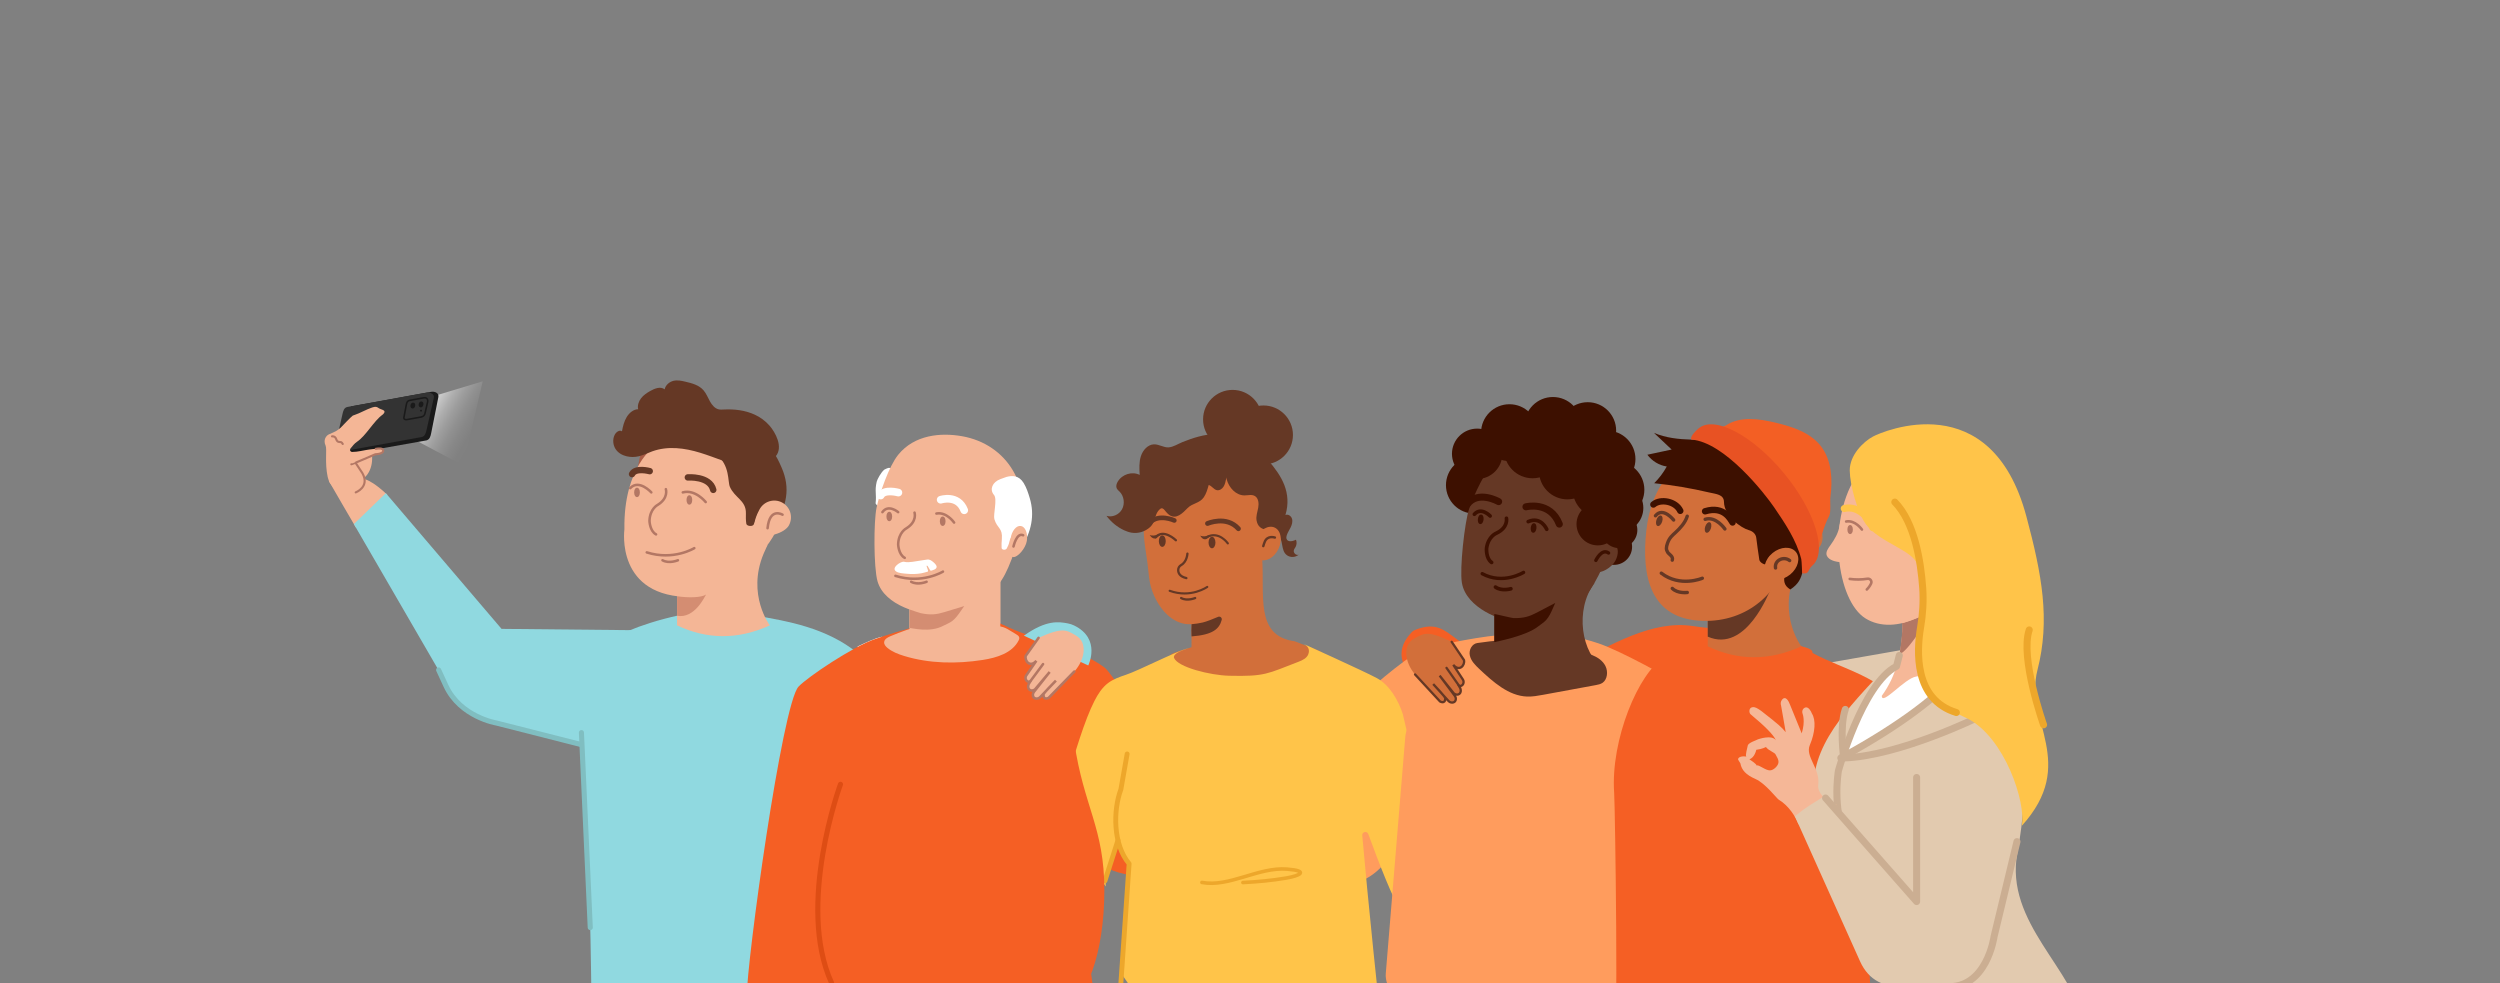 <?xml version="1.0" encoding="UTF-8"?>
<svg xmlns="http://www.w3.org/2000/svg" xmlns:xlink="http://www.w3.org/1999/xlink" viewBox="0 0 1170 460.2">
  <rect x="0" y="0" width="1170" height="460.2" fill="#808080" stroke="none"/>
  <defs>
    <style>
      .cls-1, .cls-2, .cls-3, .cls-4, .cls-5, .cls-6, .cls-7, .cls-8, .cls-9, .cls-10, .cls-11, .cls-12, .cls-13, .cls-14, .cls-15, .cls-16, .cls-17, .cls-18, .cls-19, .cls-20, .cls-21, .cls-22, .cls-23, .cls-24, .cls-25, .cls-26, .cls-27, .cls-28 {
        fill: none;
      }

      .cls-2 {
        stroke-width: 1.09px;
      }

      .cls-2, .cls-3, .cls-4, .cls-5, .cls-6, .cls-7, .cls-8, .cls-9, .cls-10, .cls-11, .cls-12, .cls-13, .cls-15, .cls-16, .cls-17, .cls-18, .cls-19, .cls-20, .cls-21, .cls-22, .cls-23, .cls-24, .cls-25, .cls-26, .cls-27, .cls-28 {
        stroke-linecap: round;
      }

      .cls-2, .cls-3, .cls-4, .cls-5, .cls-7, .cls-8, .cls-9, .cls-10, .cls-12, .cls-14, .cls-15, .cls-16, .cls-17, .cls-18, .cls-21, .cls-22, .cls-23, .cls-24, .cls-25, .cls-27 {
        stroke-miterlimit: 10;
      }

      .cls-2, .cls-4, .cls-7, .cls-8, .cls-9, .cls-15, .cls-16, .cls-24, .cls-25, .cls-27 {
        stroke: #653825;
      }

      .cls-3, .cls-4 {
        stroke-width: 3px;
      }

      .cls-3, .cls-5, .cls-17, .cls-22 {
        stroke: #3d1000;
      }

      .cls-5 {
        stroke-width: 1.73px;
      }

      .cls-6 {
        stroke: #e1804b;
        stroke-width: 3.45px;
      }

      .cls-6, .cls-11, .cls-13, .cls-19, .cls-20, .cls-26, .cls-28 {
        stroke-linejoin: round;
      }

      .cls-7 {
        stroke-width: 2.27px;
      }

      .cls-29 {
        fill: #f4b696;
      }

      .cls-30 {
        fill: #f55f24;
      }

      .cls-31 {
        fill: #f5b797;
      }

      .cls-32 {
        fill: #f6b898;
      }

      .cls-33 {
        fill: #ff9c5d;
      }

      .cls-34 {
        fill: #fff;
      }

      .cls-35 {
        fill: #f35f24;
      }

      .cls-36 {
        fill: #ffc449;
      }

      .cls-37 {
        fill: #e85223;
      }

      .cls-38 {
        fill: #90d9e0;
      }

      .cls-39 {
        fill: #333;
      }

      .cls-40 {
        fill: #aa5b45;
      }

      .cls-41 {
        fill: #b37764;
      }

      .cls-42 {
        fill: #d28b72;
      }

      .cls-43 {
        fill: #d26f3a;
      }

      .cls-44 {
        fill: #e2caaf;
      }

      .cls-45 {
        fill: #d48d72;
      }

      .cls-46 {
        fill: #1a1a1a;
      }

      .cls-47 {
        fill: #653825;
      }

      .cls-48 {
        fill: #3d1000;
      }

      .cls-8 {
        stroke-width: 3.44px;
      }

      .cls-9 {
        stroke-width: 1.65px;
      }

      .cls-10 {
        stroke: #fff;
        stroke-width: 3.59px;
      }

      .cls-49 {
        fill: url(#Dégradé_sans_nom_17);
      }

      .cls-11, .cls-13, .cls-23 {
        stroke-width: 3.29px;
      }

      .cls-11, .cls-26, .cls-28 {
        stroke: #eda72b;
      }

      .cls-12, .cls-18, .cls-21 {
        stroke: #b37764;
      }

      .cls-13 {
        stroke: #cbae92;
      }

      .cls-14 {
        stroke: #1a1a1a;
        stroke-width: .75px;
      }

      .cls-15 {
        stroke-width: 2.18px;
      }

      .cls-16 {
        stroke-width: 1.6px;
      }

      .cls-17 {
        stroke-width: 1.61px;
      }

      .cls-18 {
        stroke-width: 1.23px;
      }

      .cls-19 {
        stroke: #80bec1;
      }

      .cls-19, .cls-20 {
        stroke-width: 2.39px;
      }

      .cls-20 {
        stroke: #de4d14;
      }

      .cls-21 {
        stroke-width: 1.2px;
      }

      .cls-22 {
        stroke-width: 3.29px;
      }

      .cls-23 {
        stroke: #ffc449;
      }

      .cls-24 {
        stroke-width: 1.01px;
      }

      .cls-25 {
        stroke-width: 1.03px;
      }

      .cls-26 {
        stroke-width: 1.68px;
      }

      .cls-27 {
        stroke-width: 1.14px;
      }

      .cls-28 {
        stroke-width: 2.28px;
      }
    </style>
    <linearGradient id="Dégradé_sans_nom_17" data-name="Dégradé sans nom 17" x1="212.75" y1="174.88" x2="245.11" y2="181.62" gradientTransform="translate(50.26 -47.68) rotate(18.23)" gradientUnits="userSpaceOnUse">
      <stop offset="0" stop-color="#fff"/>
      <stop offset=".03" stop-color="#fff" stop-opacity=".93"/>
      <stop offset=".14" stop-color="#fff" stop-opacity=".71"/>
      <stop offset=".26" stop-color="#fff" stop-opacity=".52"/>
      <stop offset=".37" stop-color="#fff" stop-opacity=".36"/>
      <stop offset=".49" stop-color="#fff" stop-opacity=".23"/>
      <stop offset=".61" stop-color="#fff" stop-opacity=".13"/>
      <stop offset=".73" stop-color="#fff" stop-opacity=".06"/>
      <stop offset=".86" stop-color="#fff" stop-opacity=".01"/>
      <stop offset="1" stop-color="#fff" stop-opacity="0"/>
    </linearGradient>
  </defs>
  <g id="Calque_6" data-name="Calque 6">
    <path class="cls-30" d="m661.11,316.8s-10.69-8.92-1.44-19.79c.68-.8,1.36-1.68,2.33-2.09,16.86-6.98,16.73,9.63,37.35,10.96,13.83,35.89,54.67-18.94,93.02-12.87,10.3,1.63,3.63-.89,50.64,9.46,33.6,7.4-102.4,28.5-181.9,14.31Z"/>
    <path class="cls-33" d="m830.95,396.81c-3.97-16-34.6-71.56-45.8-77.3-3.77-1.93-25.68-14.51-36.99-18.39-18.84-6.47-30.94-3.07-39.31-4.02-8.78-.63-25.49,2.75-40.79,5.92-5.83,1.21-25.61,17.92-29.72,22.24-25.8,27.11-43.52,1.58-47.69,38.59l36.91,50.71c11.06-.65,20.71-7.71,24.69-18.05l11.55-30.06c.18,14.51-8.79,130.01-7.58,129.79,1.28-.23,6.67,2.85,7.13,3.86,3.3,7.36,25.46,6.06,32.38,6.18,14.19.23,29.44-8.19,42.54-13.63,28.24-11.74,30.63,10.1,37.86,4.52,10.51-8.12-4.84-74.66-5.03-81.3-.21-7.38-1.75-35.87-1.75-35.87,3.57,5.35,25.08,17.04,29.73,27.88,3.9,9.1,8.53,81.39,8.17,81.75,2.94.56,13.11,1.93,22.41,1.5,3.67-.17,4.56-81.21,1.3-94.31Z"/>
    <path class="cls-47" d="m737.7,304.02c2.44,1.08,5.06,1.61,7.53,2.6,2.47,1,4.9,2.59,6.15,5.14,1.25,2.54.89,6.18-1.32,7.75-.97.69-2.15.92-3.3,1.13-8.18,1.51-16.36,3.02-24.54,4.52-2.5.46-5.03.92-7.57.83-8.59-.31-15.83-6.78-22.36-12.93-1.86-1.76-3.83-3.69-4.41-6.3-.58-2.62,1.05-5.46,3.48-5.82,16.03-2.37,32.62-3.02,46.33,3.07Z"/>
    <path class="cls-47" d="m699.35,313.06h51.23c-10.59-7.29-13.73-27.6-4.32-40.34l-46.91,7.24v33.1Z"/>
    <circle class="cls-48" cx="755.34" cy="255.88" r="8.48"/>
    <circle class="cls-48" cx="690.01" cy="227.06" r="13.3"/>
    <path class="cls-47" d="m687.51,238.27c-2.05,6.18-4.47,27.78-3.35,34.47,2.01,12.04,18.99,17.95,25.03,18.42,10.93.84,20.23-4.92,27.98-8.3,4.69-2.04,9.08-8.6,15.17-22.65,10.26-23.71-.56-44.93-21.12-50.96-9.82-2.88-22.19-3.12-30.8,5.34-5.04,4.95-10.79,17.31-12.91,23.68Z"/>
    <path class="cls-47" d="m755.96,262.49c1.69-3.16,1.54-6.54-.34-7.55-1.88-1-4.77.75-6.46,3.91-1.69,3.16-3.73,7.68-1.85,8.68s6.96-1.88,8.65-5.04Z"/>
    <g>
      <path class="cls-5" d="m705.02,242.56s.92,4.29-4.65,6.94c0,0-3.88,1.43-4.66,7.09,0,0-.37,4.77,2.37,6.63"/>
      <ellipse class="cls-48" cx="717.76" cy="247.1" rx="2.24" ry="1.34" transform="translate(393.47 933.46) rotate(-83.71)"/>
      <ellipse class="cls-48" cx="693.01" cy="243.06" rx="2.24" ry="1.34" transform="translate(375.45 905.25) rotate(-83.71)"/>
      <path class="cls-22" d="m714.14,237.19s11.32-2.91,15.62,8.09"/>
      <path class="cls-22" d="m701.36,234.76s-9.71-5.56-14.74,1.36"/>
      <path class="cls-5" d="m723.87,247.7s-2.66-6.22-8.66-3.58"/>
      <path class="cls-5" d="m697.37,241.48s-4.17-4.42-7.36-.81"/>
      <path class="cls-17" d="m713.02,267.88s-9.53,5.95-19.33.61"/>
      <path class="cls-5" d="m707.09,275.54s-4.34,1.29-7.21-.79"/>
    </g>
    <path class="cls-48" d="m708.39,289.27c4.72.1,7.39-.76,10.86-2.58,2.87-1.51,5.75-3.03,8.62-4.54-.38.86-.76,1.72-1.14,2.58-.85,1.92-1.72,3.88-3.13,5.44-1.06,1.18-2.46,1.97-3.7,2.97-5.63,4.54-19.66,7.15-20.55,7.36v-13.16c1.15.15,8.22,1.92,9.04,1.94Z"/>
    <line class="cls-6" x1="663.79" y1="366.46" x2="658.89" y2="394.03"/>
    <path class="cls-6" d="m762.46,374.74c.85.34,11.87,9.95,11.87,9.95,0,0,16.1,12.64,16.35,12.87s8.48,5.36,10.15,18.11c1.67,12.75,2.19,17.57,2.19,17.57"/>
    <circle class="cls-48" cx="691.31" cy="212.38" r="11.79"/>
    <circle class="cls-48" cx="717.23" cy="210.53" r="13.3"/>
    <circle class="cls-48" cx="706.43" cy="202.48" r="13.3"/>
    <circle class="cls-48" cx="733.55" cy="220.4" r="13.3"/>
    <circle class="cls-48" cx="747.77" cy="245.28" r="9.96"/>
    <circle class="cls-48" cx="757.8" cy="248.04" r="8.48"/>
    <circle class="cls-48" cx="749.33" cy="229.02" r="13.3"/>
    <circle class="cls-48" cx="726.77" cy="199.1" r="13.3"/>
    <circle class="cls-48" cx="743.06" cy="201.53" r="13.3"/>
    <circle class="cls-48" cx="752.09" cy="214.83" r="13.3"/>
    <circle class="cls-48" cx="756.26" cy="229.2" r="13.3"/>
    <circle class="cls-48" cx="757.73" cy="237.71" r="11.35"/>
    <path class="cls-17" d="m746.86,262.26s2.75-5.77,5.94-3.46"/>
    <g>
      <path class="cls-43" d="m661.94,298.8c-5.61,2.94-4.59,11.14.31,16.85l11.68,12.64s2.48,1.43,2.45-1.46c0-.77-3.88-4.73-5.65-6.69l7.1,7.86c.47.52,1.15.85,1.85.81.8-.04,1.33-.42,1.56-1.14s.02-1.46-.42-2.05l-7.06-9.42,6.69,8.39c1.93,1.35,3.83-.13,3-2.41l-1.07-1.85c1.07,1.85,3.45-.24,2.28-2.24l-4.53-6.94c2.77,3.34,5.52.36,5.03-2.19l-5.78-8.58c-11.56-5.65-13.12-3.85-17.47-1.57Z"/>
      <path class="cls-2" d="m662.25,315.64l11.68,12.64s2.48,1.43,2.45-1.46c0-.77-3.88-4.73-5.65-6.69l7.1,7.86c.47.52,1.15.85,1.85.81.8-.04,1.33-.42,1.56-1.14s.02-1.46-.42-2.05l-7.06-9.42,6.69,8.39c1.93,1.35,3.83-.13,3-2.41l-1.07-1.85c1.07,1.85,3.45-.24,2.28-2.24l-4.53-6.94c2.77,3.34,5.52.36,5.03-2.19l-5.78-8.58"/>
      <line class="cls-2" x1="676.97" y1="312.57" x2="682.4" y2="320.32"/>
    </g>
  </g>
  <g id="Calque_18_-_copie" data-name="Calque 18 - copie">
    <path class="cls-29" d="m153.97,225.06c-.2,0,12.59,21.83,12.59,21.83l14.68-15.31s-7.56-7.59-12.17-7.59l-15.09,1.08Z"/>
    <path class="cls-29" d="m172.03,221.89c-.6.86-1.35,1.64-2.29,2.1s-2.1.54-3.03.05c-.51-.27-.92-.7-1.29-1.13-.93-1.07-1.75-2.27-2.13-3.63-.34-1.21-.32-2.49-.3-3.74,0-.49.03-1.01.29-1.42.25-.38.67-.6,1.07-.81,1.49-.77,3.03-1.54,4.69-1.77.68-.1,1.38-.09,2.06-.16.6-.06,1.45-.51,2-.45,1.18.12,1.03,2.12,1.06,2.99.1,2.79-.52,5.66-2.14,7.98Z"/>
    <polygon class="cls-49" points="196.2 187.43 225.92 178.45 216.79 217.88 193.52 205.5 196.2 187.43"/>
    <g>
      <path class="cls-46" d="m199.45,206.13l-38.52,6.85c-1.56.28-3.98-.78-3.6-2.61l3.04-13.3c.75-.92,2.79-6.68,4.36-6.96l37.09-6.74c1.56-.28,3.61.49,3.36,2.33l-3.4,17.08c-.31,1.5-.7,3-2.33,3.36Z"/>
      <path class="cls-39" d="m197.3,204.53l-37.09,6.74c-1.56.28-3.68-.8-3.36-2.33l3.43-15.13c.33-1.56.76-3.08,2.33-3.36l37.09-6.74c1.56-.28,3.67.76,3.36,2.33l-3.43,15.13c-.37,1.59-.76,3.08-2.33,3.36Z"/>
      <path class="cls-14" d="m197.04,195.17l-6.63,1.2c-.57.14-1.54-.12-1.39-.97l1.18-6.17c.16-.82.43-1.66,1.68-1.88l6.54-1.19c1.36-.2,2.03.85,1.67,2.13l-1.15,4.99c-.16.8-.53,1.64-1.9,1.88Z"/>
      <ellipse class="cls-46" cx="197.04" cy="189.24" rx="1.41" ry="1.11" transform="translate(-37.96 328.56) rotate(-74.5)"/>
      <ellipse class="cls-46" cx="193.2" cy="189.78" rx="1.41" ry="1.11" transform="translate(-41.3 325.26) rotate(-74.5)"/>
      <circle class="cls-46" cx="197.04" cy="192.18" r=".46"/>
    </g>
    <path class="cls-38" d="m347,285.99c-18-2.58-42.45,4.81-52.39,9.04-58.82,25.04-8.32,21.31-35.73,17.07-3.05-.47,6.33,18.75,12.49,23.93,10.75,9.04.85,22.96,2.61,36.22,0,0,49.68-42.63,64.87-46.97,6.76-1.93,13.99-3.59,19.04-8.48,5.01-4.85,5.78-12.23,3.88-18.84-2.26-7.84-7.03-10.86-14.78-11.97Z"/>
    <path class="cls-38" d="m378,365.17c2.63,12.07,8.92,22.5,10.54,34.75,3.2,24.24-6.82,42.04-9.54,71.59-39.68-1.5-45.15,4.84-84.69,1.22-5.06-.46-12.6,1.44-17.46.82-.9-99.25-5.26-118.57-3.91-147.15,0,0,14.24-6.16,16.74-8.92,2.94-3.25-2.87-.99,1.43-1.86,22.71-4.6,45.73-7.66,68.85-9.15,2-.13,4.1-.23,5.92.61,1.61.75,2.81,2.15,3.95,3.52,6.46,7.79,8.66,13.75,4.76,22.94-4.03,9.48,1.35,22.12,3.43,31.63Z"/>
    <path class="cls-38" d="m354.72,288.33c12.83,2.2,32.2,5.34,46.87,17.5,27.41,14.3,74.95-3.77,74.95-3.77,0,0-38.85,108.32-43.21,119.2-3.78,7.98-9.92,13.4-20.16,12.78-24.93-1.5-49.87-3-74.8-4.49-1.64-8.38-1.24-8.84-2.01-17.35-.12-1.33-.2-2.77.53-3.88.78-1.19,2.27-1.67,3.66-1.99,15.03-3.49,28.87-6.07,44.17-4.1l-17.93-71.53-12.05-42.36Z"/>
    <path class="cls-29" d="m316.86,292.67c13.9,6.6,28.35,6.87,43.42,0,0,0-10.87-14.35-2.95-33.44l1.89-4.22-42.36,12.03v25.64Z"/>
    <path class="cls-40" d="m301.49,217.36c-1.61,2.43-2.84,5.1-3.9,7.82.54-4.59,1.33-9.15,2.38-13.65.24-1.03.7-2.25,1.74-2.41.33-.05.66.02.99.09.9.2,1.82.37,2.7.65-.82,2.89-2.37,4.95-3.9,7.5Z"/>
    <path class="cls-29" d="m306.47,208.79s-14.71,9.46-14.25,39c0,0-4.44,32.08,31.7,31.61,0,0,46.18-15.56,42.95-50.33,0,0-19.15-52.12-60.4-20.28Z"/>
    <path class="cls-47" d="m345.7,207.8c-5.21,1.34-6.94,5.26-3.69,8.33l-6.64-3.31c6.3,4.96,5.14,12.57,6.21,15.01,2.3,5.27,7.64,6.34,7.5,12.43-.04,1.6-.06,3.24.19,4.84.18,1.17,2.84,1.47,3.45.4.63-1.1,1.23-2.22,1.48-3.68.25-1.46,1.34-3.35,3.54-3.02,1.14.17,1.89.91,2.46,1.59,1.82,2.19,1.48,3.01,2.19,5.43,5.81-8.83,7.61-17.34,3.42-26.95-1.22-2.81-2.51-5.63-4.58-8.24-3.51-4.43-7.97-4.5-11.7-3.82l-3.84.99Z"/>
    <path class="cls-29" d="m369.28,245.74c2.01-3.84.54-8.58-3.29-10.58-3.83-2.01-8.56-.52-10.57,3.32-2.01,3.84-4.18,9.44-.35,11.44s12.21-.34,14.22-4.18Z"/>
    <path class="cls-21" d="m366.22,240.88s-6-3.67-7,6.31"/>
    <path class="cls-21" d="m330.26,234.96s-4.86-6.1-10.71-4.52"/>
    <path class="cls-21" d="m304.81,230.44s-5.77-6.35-9.87-1.99"/>
    <path class="cls-47" d="m353.21,194.06c-4.46-2.07-9.5-2.66-14.5-2.41-.79.04-1.58.1-2.34-.07-1.84-.4-3.16-2.03-4.13-3.76-.96-1.73-1.7-3.65-2.96-5.12-2.12-2.49-5.39-3.33-8.49-4.06-1.81-.43-3.67-.85-5.55-.43-1.87.43-3.77,1.94-4.19,4.01-1.87-1.51-4.66-.45-6.87.83-1.51.88-3.02,1.87-4.15,3.32-1.12,1.45-1.8,3.43-1.37,5.15-2.1,0-4.12,1.62-5.35,3.63-1.23,2.01-1.8,4.38-2.23,6.7-1.09-.82-2.74.3-3.43,1.68-1.07,2.13-.76,4.78.42,6.6,1.18,1.83,3.11,2.9,5.13,3.4,1.91.47,3.95.46,5.93-.03,2.08-.51,4.06-1.52,6.09-2.26,7.44-2.68,15.28-1.55,22.46.65,7.18,2.2,14.04,5.42,21.42,6.93,2.85.59,5.29.44,8.01-1.22,1.85-1.13,4.49-2.31,5.95-4.08,3.63-4.39-.26-11.25-2.9-14.29-1.95-2.24-4.35-3.98-6.96-5.19Z"/>
    <path class="cls-45" d="m330.43,278.25c-.53.77-5.29,11.47-13.56,9.93v-9.14c5.35.8,11.33.67,13.56-.79Z"/>
    <path class="cls-1" d="m323.03,426.59c.27.35.43.77.46,1.21"/>
    <g>
      <path class="cls-21" d="m311.62,228.93s1.38,4.14-3.83,7.36c0,0-3.68,1.84-3.83,7.51,0,0,.15,4.75,3.07,6.29"/>
      <ellipse class="cls-41" cx="322.63" cy="233.98" rx="1.34" ry="2.22"/>
      <ellipse class="cls-41" cx="298.12" cy="230.44" rx="1.34" ry="2.22"/>
      <path class="cls-4" d="m321.91,223.43s10.29-.77,11.89,5.83"/>
      <path class="cls-4" d="m304.07,220.5s-6.59-1.84-8.28,1.38"/>
      <path class="cls-21" d="m324.93,256.53s-9.66,5.98-22.24,1.99"/>
      <path class="cls-21" d="m317.26,262.21s-4.15,1.74-7.21,0"/>
    </g>
    <path class="cls-38" d="m165.61,245.26l14.96-14.46,54.15,63.51,70.12.7-3.93,61.08-72.34-19.08c-8.99-1.68-14.84-8.49-18.74-15.47l-44.23-76.29Z"/>
    <path class="cls-19" d="m272.11,348.49l-39.86-10.14s-16.82-2.79-23.55-17.39c-7.72-16.74,0,0,0,0"/>
    <line class="cls-19" x1="272.11" y1="342.87" x2="276.24" y2="434.09"/>
    <path class="cls-29" d="m159.37,200.22c-1.78,1.44-1.92,1.53-5.4,3.04-1.44.63-2.8,2.74-1.58,5.3.72,1.51-.47,8.17.98,14.7.1.46.66,2.29.96,2.69,1.36,1.88,2.88,3.81,5.04,4.67,1.21.48,2.53.58,3.83.56,1.77-.03,2.57-.07,4.15-.89s2.89-2.26,3.25-3.99c.33-1.56-.14-3.2-.97-4.56s-3.46-4.85-4.26-5c1.74-1.21,7.58-2.82,8.31-3.45.82-.71,5.96-1.18,5.66-2.35-.42-1.9-8.59-.24-10.71.17-1.24.24-2.51.38-3.78.4-.85.02-1.34-.95-.82-1.61.93-1.16,1.89-2.39,3.01-3.13,4.23-2.78,7.86-9.75,11.98-12.68.61-.43,1.35-1.45.63-1.97s-1.92-.67-2.72-1.31c-1.06-.84-2.65-.12-3.04,0-1.87.56-5.92,2.77-7.79,3.33-.34.1-.68.2-1,.36-.55.28-5.74,5.74-5.74,5.74Z"/>
    <path class="cls-12" d="m166.48,230.44s6.7-2.53,3.15-8.96l-3.15-4.76"/>
    <path class="cls-12" d="m164.44,217.28c.16.12,11.2-4.68,11.2-4.68,0,0,3.7-.05,3.7-1.67.01-1.32-2.09-1.1-3.48-.87"/>
    <path class="cls-12" d="m160.4,207.78c-.63-1.04-.66-.82-1.76-.95-1.1-.14-1.28-1.42-1.49-1.77-.51-.88-1.31-.86-1.75-.84"/>
  </g>
  <g id="Calque_16" data-name="Calque 16">
    <g>
      <g>
        <path class="cls-34" d="m473.26,356.98c1.04,19.46,2.09,38.92,3.13,58.39.26,4.82.52,9.64.78,14.46.11,2.07.3,4.32,1.71,5.83.97,1.04,2.37,1.55,3.73,1.96,5.66,1.69,11.67,2.16,17.52,1.39-.8,13.26-1.61,26.51-2.41,39.77-.07,1.19-.2,2.51-1.08,3.32-.59.54-1.42.74-2.2.91-17.22,3.73-35.12,2.82-52.53,5.56-19.92,3.13-39.43,11.03-59.53,9.39,3.84-24.08,5.16-48.21,6.57-72.55,3.91,3.03,5.61,4.19,10.5,3.39.58-.1,1.2-.24,1.61-.67.44-.46.73-1.15.61-1.77-1.83-8.8-1.73-33.2-2-44.31-.49-20.19,3.95-48.9,1.71-79.52,3.37-1.57,7.5-3.67,11.41-4.55,1.68,7.01,3.59,14.9,5.27,21.91.48,2.01,1.03,4.14,2.55,5.54,1.22,1.13,2.88,1.61,4.49,2.02,9.51,2.42,33.79,4.08,36.74-1.14,2.95-5.23,2.84-10.68,7.21-15.45,3.13-3.42,6.51-9.09,9.64-12.5.77-.84,3.94,5.26,3.14,7.11-2.08,4.82-7.13,14-7.93,19.18-1.65,10.69-1.2,21.59-.62,32.34Z"/>
        <g>
          <path class="cls-29" d="m434.22,410.78c-1.05-.19-2.13-.38-3.18-.19-1.55.27-2.86,1.32-3.86,2.54-1,1.21-1.75,2.61-2.66,3.89-1.95,2.73-4.63,4.95-6.15,7.94-1.25,2.48-1.61,5.3-1.95,8.05-.25,2.06-.46,4.3.66,6.05.1.15.21.31.37.4.19.11.42.12.64.09,1.1-.15,1.9-1.14,2.36-2.16.46-1.02.69-2.14,1.3-3.07.03,1.93,1.09,3.82,2.73,4.84.8.5,1.81.8,2.67.42s1.3-1.64.63-2.3c1.8.91,3.74,1.54,5.72,1.87.31.05.64.09.92-.04.22-.1.39-.3.54-.49,1.51-1.82,3.01-3.64,4.52-5.46.31-.38.74-.95,1.19-.77.72.3,9.08-1.01,10.03-1.22,1.6-.36.08-.91.99-2.28.96-1.43-.62-2.05-.68-3.77-.08-2.06.24-3.71,0-5.77-.31-2.66.02-5.6-.58-5.6-1.09.01-1.33-.33-2.4-.52-2.17-.39-4.35-.78-6.52-1.17-2.43-.44-4.87-.87-7.3-1.31Z"/>
          <path class="cls-42" d="m439.24,433.33c-1.23,2-2.47,3.89-3.83,5.84-.87,1.25-2.56.6-3.63,0-.86-.43-1.61-1.62-1.27-2.63.42-1.44.87-2.8,1.57-4.15,1-2.23,3.3-3.31,4.84-5.07.57-.58,1.52-1.66,2.18-2.14.06-.07.22-.12.17-.22-.02-.01-.09.03-.04.05-.05-.01,0-.08.05-.06.1.1-.08.21-.13.28,0,0-.29.32-.29.32-1.25,1.54-2.49,3.35-4.04,4.57-1.7,1.48-2.5,3.65-3.19,5.83-.47,1.13-.43,1.86.6,2.5.79.41,1.94,1.15,2.67.28,1.26-1.62,3.03-3.86,4.35-5.4h0Z"/>
          <path class="cls-42" d="m430.02,437.88c-.89.2-2,.26-2.64-.56-.78-1.17-1.05-2.69-.94-4.04,0-.91-.41-1.77-.23-2.75.1-.55.38-1.01.63-1.36.93-1.29,2.31-3.1,3.36-4.27,1.16-1.37,2.36-2.71,3.61-4.01-1.46,2.28-3.04,4.46-4.67,6.61-.42.68-1.94,2.44-2.07,3.2-.14.82.21,1.71.16,2.6-.16,1.3-.06,2.6.51,3.77.44.77,1.47.8,2.29.81h0Z"/>
          <path class="cls-42" d="m427.78,437.76c-.14.12-.01.3.05.43.29.48-.05,1.09-.51,1.31-2,.98-4.26-.48-5.04-2.37-1.04-2.51-.96-5.19-.99-7.84.04-.63-.02-1.36.35-2.09,1.09-1.72,2.2-3.21,3.4-4.83,1.57-2.07,3.32-4.05,5.35-5.69-2.59,2.73-4.88,6.18-6.94,9.32-.78,1.12-1.39,1.84-1.27,3.3.13,3.27-.6,8.67,3.21,10,.84.28,2.69.17,2.37-1.11-.04-.14-.15-.35,0-.46h0Z"/>
          <path class="cls-42" d="m421.52,434.96c-.35,1.23-.86,2.42-1.45,3.57-.29.56-.75,1.22-1.52,1.4-.76.24-1.52-.42-1.85-1.03-.85-1.09-.92-2.56-.87-3.89.18-2.65.81-5,1.09-7.65,1.08-3.79,4.22-6.55,6.92-9.24-2.23,2.97-5.14,5.79-6.09,9.42-.19,2.44-.86,5.06-1.07,7.51-.06,1.24-.09,2.49.6,3.47.3.56.64.95,1.16.85.52-.08.93-.54,1.26-1.07.7-1.06,1.28-2.19,1.82-3.35h0Z"/>
          <path class="cls-45" d="m433.96,432.94c.37.44.58.74.84,1.25-.69.26-1.34-.71-.84-1.25h0Z"/>
          <path class="cls-45" d="m428.14,430.12c.61-.75,2.05-.42,2.26.54-.78-.27-1.44-.43-2.26-.54h0Z"/>
          <path class="cls-45" d="m425.06,428.34c-.68-.04-1.18-.02-1.85.08.17-.86,1.6-.92,1.85-.08h0Z"/>
          <path class="cls-45" d="m426.11,437.23c.35.2.03.72-.29.77-.31.06-.44-.04-.73-.15.04-.17.18-.26.29-.32.26-.18.57-.05.72-.3h0Z"/>
        </g>
        <rect class="cls-29" x="425.69" y="271.14" width="42.45" height="32.9" transform="translate(893.83 575.18) rotate(180)"/>
        <path class="cls-29" d="m475.54,296.84c.68.38,1.43.88,1.51,1.65.04.41-.13.82-.31,1.19-2.98,5.94-10.25,8.15-16.82,9.17-12.25,1.91-24.98,1.75-36.83-1.88-2.77-.85-5.54-1.92-7.77-3.76-.82-.68-1.61-1.59-1.54-2.65.09-1.44,1.63-2.27,2.96-2.82,4.84-2,9.76-4.03,14.97-4.64,7.84-.93,15.69,1.39,23.58,1.51,4.02.06,7.99-1.52,11.86-1.5,3.14.02,5.64,2.17,8.4,3.73Z"/>
        <path class="cls-45" d="m430.92,286.96c4.59.97,7.36.64,11.08-.5,3.09-.94,6.18-1.88,9.26-2.82-.53.77-1.06,1.54-1.6,2.31-1.19,1.72-2.41,3.46-4.07,4.72-1.26.95-2.77,1.47-4.16,2.21-6.34,3.39-14.84.96-15.74,1l.42-7.32c1.1.36,4.01.24,4.8.41Z"/>
        <path class="cls-30" d="m461.76,290.09c-18-2.58-42.17,5.53-52.39,9.04-10.38,3.56-31.37,17.69-35.65,22.2-7.66,8.05-24.28,128.68-24.28,145.53,3.33,4.99,37.75,25.92,43.75,25.82,6.38-.11-1.89-52.79,3.64-60.86,5.53-8.08-10.47-12.92-6.53-21.88,10.83-24.57,4.92-45,21.45-59.11,12.02-10.26,26.67-17.1,41.86-21.43,6.76-1.93,13.99-3.59,19.04-8.48,5.01-4.85,5.78-12.23,3.88-18.84-2.26-7.84-7.03-10.86-14.78-11.97Z"/>
        <path class="cls-30" d="m524.17,379.43c1.75,8.04-11.41,20.33-15.5,45.97-2.05,12.85,4.57,39.8,3.66,49.66-39.68-1.5-63.73,5.39-103.27,1.76-5.06-.46-12.6,1.44-17.46.82-24.53-33.6,1.65-73.83-3.91-147.15-.28-3.71,14.24-6.16,16.74-8.92,2.94-3.25-2.87-.99,1.43-1.86,22.71-4.6,55.43-16.75,78.55-18.24,2-.13,4.56,5.17,6.38,6.01,1.61.75,8.21,7.23,9.35,8.6,6.46,7.79,14.35-2.42,10.44,6.77-4.03,9.48,11.51,47.06,13.59,56.57Z"/>
        <path class="cls-30" d="m469.55,292.47c14.51,7.2,35.22,10.69,47.42,19.98,5.9,4.49,43.6,66.88,38.41,87.21-4.07,6.44-11.14,10.89-21.68,10.31-21.4-1.19-23.8-12.47-45.83-23.55-1.76-6.76-16.88-7.74-17.47-10.65-.21-1.06.63-15.51,2.12-15.77,16.16-2.81,48.38,6.36,48.38,6.36l-23.3-34.19-22.33-28.15-5.73-11.54Z"/>
        <rect class="cls-29" x="425.69" y="271.14" width="42.45" height="32.9" transform="translate(893.83 575.18) rotate(180)"/>
        <path class="cls-29" d="m475.54,296.84c.68.38,1.43.88,1.51,1.65.04.41-.13.82-.31,1.19-2.98,5.94-10.25,8.15-16.82,9.17-12.25,1.91-24.98,1.75-36.83-1.88-2.77-.85-5.54-1.92-7.77-3.76-.82-.68-1.61-1.59-1.54-2.65.09-1.44,1.63-2.27,2.96-2.82,4.84-2,9.76-4.03,14.97-4.64,7.84-.93,15.69,1.39,23.58,1.51,4.02.06,7.99-1.52,11.86-1.5,3.14.02,5.64,2.17,8.4,3.73Z"/>
        <g>
          <path class="cls-34" d="m413.67,227.79c-1.61,2.43-.7,12.86-3.9,7.82.54-4.59-.52-5.69.53-10.19.24-1.03,2.01-4.41,3.59-5.65.26-.21,1.81-.84,2.14-.83,1.05.05,1.87.54,2.63,1.11-.82,2.89-3.46,5.18-4.99,7.73Z"/>
          <path class="cls-29" d="m410.23,237.58c-1.36,6.33-1.39,27.93.44,34.42,3.3,11.68,20.71,15.67,26.73,15.47,10.89-.36,19.45-7.06,26.74-11.25,4.41-2.53,8.04-9.48,12.51-24.03,7.56-24.54-5.45-44.33-26.41-48.04-10.02-1.77-22.26-.67-29.84,8.63-4.44,5.44-8.78,18.28-10.17,24.8Z"/>
          <path class="cls-34" d="m468.21,224.22c-3.77,1.35-5.21,4.82-3.07,7.36l.05.05c1.66,1.97-.45,9.27.18,11.35,1.35,4.48,3.92,3.98,3.5,9.26-.11,1.39-.21,2.81-.12,4.19.07,1,1.94,1.17,2.43.22.51-.98,1-1.97,1.25-3.25.25-1.28,1.13-2.95,2.68-2.75.8.11,1.29.72,1.66,1.29,1.17,1.83.89,2.56,1.27,4.63,4.6-7.87,6.33-15.32,3.87-23.5-.72-2.39-1.48-4.79-2.81-6.98-2.26-3.71-5.42-3.61-8.1-2.88l-2.78,1Z"/>
          <path class="cls-29" d="m480.56,253.13c.55-3.52-.7-6.64-2.8-6.97s-4.23,2.27-4.78,5.79c-.55,3.52-.98,8.43,1.12,8.75,2.09.33,5.91-4.05,6.46-7.57Z"/>
        </g>
        <path class="cls-45" d="m430.92,286.96c4.59.97,7.36.64,11.08-.5,3.09-.94,6.18-1.88,9.26-2.82-.53.77-1.06,1.54-1.6,2.31-1.19,1.72-2.41,3.46-4.07,4.72-1.26.95-2.77,1.47-4.16,2.21-6.34,3.39-14.84.96-15.74,1v-8.64c1.1.36,4.43,1.56,5.23,1.72Z"/>
      </g>
      <g>
        <path class="cls-21" d="m428,239.91s1.38,4.14-3.83,7.36c0,0-3.68,1.84-3.83,7.51,0,0,.15,4.75,3.07,6.29"/>
        <ellipse class="cls-41" cx="441.18" cy="243.94" rx="1.34" ry="2.22"/>
        <ellipse class="cls-41" cx="416.19" cy="241.72" rx="1.34" ry="2.22"/>
        <path class="cls-10" d="m440.23,233.88s8.07-2.67,11.03,4.93"/>
        <path class="cls-10" d="m420.45,230.53s-6.59-1.84-8.28,1.38"/>
        <path class="cls-21" d="m446.52,244.56s-3.53-5.14-8.28-4.22"/>
        <path class="cls-21" d="m420.33,239.68s-4.6-3.91-7.36,0"/>
        <path class="cls-21" d="m441.3,267.51s-9.66,5.98-22.24,1.99"/>
        <path class="cls-21" d="m433.64,272.27s-4.15,1.74-7.21,0"/>
      </g>
      <path class="cls-34" d="m422.94,262.86c-1.69.01-5.73,2.79-3.75,4.44,1.21,1.01,3.64,1.06,5.18,1.21,2.24.22,4.55.19,6.77-.2,1.02-.18,1.99-.5,2.96-.76.83-.22-.88-2.7-.32-2.83s1.38,2.55,1.91,2.38c.91-.28,2.49-.61,2.65-1.71.11-.77-.85-1.72-1.43-2.22-.96-.82-1.85-1.51-3.1-1.29-2.3.4-4.55.74-6.85,1.06-.95.13-2.7.32-4.01-.07Z"/>
      <path class="cls-21" d="m474.31,255.75s1.48-6.68,4.52-5.25"/>
      <path class="cls-20" d="m393.35,367.05s-20.78,56.52-4.19,92.91"/>
      <path class="cls-38" d="m509.3,311.44s6.23-12.45-6.6-18.71c-.94-.46-1.94-.79-2.97-.98-4.22-.79-10-1.75-20.55,5.75l30.12,13.93Z"/>
      <g>
        <path class="cls-29" d="m503.54,297.44c5.53,3.09,4.29,11.26-.76,16.83l-12.02,12.32s-2.52,1.36-2.41-1.53c.03-.77,4-4.62,5.82-6.53l-7.31,7.66c-.48.51-1.17.82-1.87.76-.8-.06-1.31-.45-1.53-1.19s.02-1.46.47-2.04l7.31-9.23-6.91,8.21c-1.97,1.3-3.82-.23-2.94-2.49l1.12-1.82c-1.12,1.82-3.45-.33-2.22-2.3l4.71-6.82c-2.85,3.27-5.53.22-4.97-2.33l6.01-8.42c11.7-5.34,13.22-3.49,17.51-1.1Z"/>
        <path class="cls-21" d="m502.78,314.27l-12.02,12.32s-2.52,1.36-2.41-1.53c.03-.77,4-4.62,5.82-6.53l-7.31,7.66c-.48.51-1.17.82-1.87.76-.8-.06-1.31-.45-1.53-1.19s.02-1.46.47-2.04l7.31-9.23-6.91,8.21c-1.97,1.3-3.82-.23-2.94-2.49l1.12-1.82c-1.12,1.82-3.45-.33-2.22-2.3l4.71-6.82c-2.85,3.27-5.53.22-4.97-2.33l6.01-8.42"/>
        <line class="cls-21" x1="488.15" y1="310.8" x2="482.51" y2="318.4"/>
      </g>
    </g>
  </g>
  <g id="Calque_17" data-name="Calque 17">
    <g>
      <path class="cls-43" d="m618.69,305.31c-.08-.28-12.77-5.19-12.77-5.19-18.87-2.52-13.89-21.72-15.28-39.47h-32.91l-.11,42.25c-.84.24-8.93,2.64-9.55,3.33-4.12,4.49,1.38,11.14,2.33,17.16.19,1.17.47,2.34.96,3.42.55,1.22,1.33,2.31,2.05,3.42,1.44,2.21,2.72,4.61,4.79,6.25,1.99,1.57,4.54,2.28,6.61,3.74.85.6,1.63,1.32,2.6,1.68.89.33,1.86.32,2.8.31,2.53-.03,5.06-.05,7.59-.08,2.85-.03,5.72-.06,8.53-.55,8.37-1.47,15.45-6.85,22.17-12.06,2.4-1.86,4.8-3.73,6.94-5.88,1.18-1.19,2.28-2.47,3.37-3.74,1.08-1.26,2.16-2.51,3.24-3.77,2.2-2.56-2.5-7.56-3.37-10.82Z"/>
      <path class="cls-43" d="m591.13,260.66c-.9,3.54-2.61,10.85-3.99,13.29-1.87,3.28-14.05,18.25-30.6,18.19-6.51-.03-12.62-4.99-16.36-13.23-2.87-6.33-2.33-10.36-3.57-18.24-1.04-6.59-2.13-13.96-.59-19.99,5.77-22.64,27.6-28,42.87-24.4,15.27,3.61,18.03,21.75,12.25,44.39Z"/>
      <path class="cls-47" d="m573.82,224.17c-.26,1.27-.54,2.58-1.24,3.65s-1.94,1.85-3.14,1.57c-1.45-.34-2.33-2.03-3.77-2.42-.55,2-1.13,4.05-2.28,5.74-1.96,2.89-5.28,2.7-7.59,5.06-2.24,2.29-5.4,5.66-8.73,3.12-2.29-1.74-2.71-4.68-5.01-1.8-1.7,2.13-1.4,5.35-3.75,7.53-2.35,2.18-5.64,3.19-8.72,2.68-1.21-.2-2.37-.62-3.49-1.13-3.23-1.49-6.1-3.84-8.27-6.76,2.69.84,5.85-.48,7.27-3.05,1.42-2.57.96-6.13-1.05-8.19-.54-.55-1.18-1.03-1.47-1.75-.38-.96-.02-2.06.49-2.95,2.05-3.54,6.77-5.01,10.3-3.21-.17-2.97-.34-6.03.59-8.84.93-2.81,3.23-5.34,6.03-5.47,2.36-.11,4.59,1.56,6.89,1.42,2.2-.13,4.5-1.67,6.54-2.49,4.88-1.95,9.95-3.56,15.2-3.76,10.36-.39,18.16,4.56,24.85,12.25,6.36,7.31,11.21,15.17,8.11,25.68,1.19-.61,2.68.4,3.08,1.73.4,1.33-.03,2.79-.63,4.03s-1.4,2.39-1.83,3.71c-.17.52-.27,1.1-.11,1.62.53,1.7,2.91,1.24,4.43.44.44,1.07.37,2.36-.18,3.38-.28.52-.69.99-.83,1.58-.3,1.28,1.17,2.58,2.3,2.03-1.52,1.34-3.89,1.46-5.51.29-3.14-2.27-1.4-7.37-4.46-10.02-3.09-2.67-8.67-.44-9.76-6.22-.37-1.98.39-3.97.76-5.96.37-1.98.17-4.41-1.46-5.46-1.45-.94-3.3-.34-5-.35-3.91-.02-7.22-3.53-8.29-7.5-1.07-3.97-.3-8.25.96-12.17"/>
      <ellipse class="cls-43" cx="593.06" cy="254.39" rx="8.25" ry="5.84" transform="translate(107.53 679.47) rotate(-64.42)"/>
      <circle class="cls-47" cx="591.3" cy="203.56" r="13.8"/>
      <circle class="cls-47" cx="576.84" cy="196.27" r="13.8"/>
      <path class="cls-47" d="m557.64,297.85c-.05-3.48-.14-2.25.01-5.73,1.73-.14,3.52-.39,5.21-.79,1.75-.41,4.82-1.62,7.21-2.65.95-.41,1.96.45,1.69,1.45-1.12,4.22-4.15,6.96-14.13,7.72Z"/>
      <path class="cls-36" d="m556.41,303.26c-6.58,1.74-23.15,10.44-29.61,12.59-2.89.96-5.81,1.99-8.24,3.83-2.82,2.14-4.76,5.22-6.37,8.37-8.86,17.23-20.08,64.67-23.64,81.81-.88,4.25-.28,8.7,1.87,12.47,4.33,7.6,3.77-7.43,6.14-9.08,6.38-4.45,16.42-4.67,21,1.62-1.14-5.06,6.61-18.68,5.47-23.74.34,2.37,5.4,13.08,5.4,13.08-2.41,30.83-3.13,45.38-4.1,50.81,35.72,50.8,27.79,43.63,49.6,38.26,16.24-4,33.39-4.18,50.02-2.39,11.26,1.21,22.47,4.56,33.71,3.24.81-5.93-9.59-5.81-10.84-11.67-.62-2.9-7.05-65.49-9.29-91.5-.15-1.7,2.25-2.24,2.83-.63,4.72,12.91,12.12,32.11,14.91,34.88,8.68,8.63,19.32,1.29,18.61-8.33-.73-9.96-16.68-80.53-17.35-82.63-2.07-6.48-6.21-13.69-12.21-16.92-5.98-3.22-35.1-16.37-34.13-15.91,3.09,1.48,2.42,3.92,2.09,4.78-.7,1.82-2.67,2.77-4.49,3.47-14.8,5.66-15.54,6.98-32.57,6.58-8.72-.21-24.07-3.95-25.8-8.42-.42-2.1,3.84-3.45,6.99-4.58Z"/>
      <line class="cls-28" x1="517.11" y1="412.24" x2="523.21" y2="393.25"/>
      <path class="cls-28" d="m524.33,463.56l4.1-59.35c-7.58-8.99-7.52-24.96-3.85-34.8l2.92-16.56"/>
      <ellipse class="cls-47" cx="567.21" cy="253.91" rx="1.62" ry="2.69"/>
      <ellipse class="cls-47" cx="543.95" cy="253.25" rx="1.62" ry="2.69"/>
      <path class="cls-7" d="m565.12,244.99s8.84-3.86,14.46,2.44"/>
      <path class="cls-15" d="m549.57,243.57s-7.4-3.43-11.55,1.18"/>
      <path class="cls-24" d="m564.99,274.68s-7.64,5.44-17.58,1.81"/>
      <path class="cls-2" d="m559.33,279.88s-3.78,1.59-6.56,0"/>
      <path class="cls-2" d="m555.71,259.1s-.16,3.79-2.97,5.37c-.83.47-1.35,1.36-1.35,2.31,0,1.35.7,3.06,3.83,3.77"/>
      <path class="cls-25" d="m574.62,254.3s-4.16-6.01-9.84-2.95"/>
      <path class="cls-2" d="m550.31,252.84s-5.83-5.71-9.49-1.34"/>
      <path class="cls-26" d="m562.49,412.98c12.74,2.43,26.45-7.32,39.91-6.23,10.4.84,5.96,3.08-.47,4.18-6.45,1.11-13.38,1.76-20.25,2.1"/>
      <path class="cls-27" d="m591.21,255.58c.52-1.54.8-3.28,2.58-3.98.93-.36,1.9-.29,2.86-.03"/>
    </g>
    <path class="cls-30" d="m516.84,416.7c0,29.38-8.61,53.2-19.23,53.2s-19.23-23.82-19.23-53.2,22.87-79.78,24.4-69.27c4.38,30.14,14.06,39.89,14.06,69.27Z"/>
    <rect class="cls-33" x="653.04" y="332.51" width="33.29" height="138.32" rx="13.65" ry="13.65" transform="translate(35.25 -53.64) rotate(4.71)"/>
    <path class="cls-47" d="m538.06,250.33s1.62,3.13,3.84.83l1.36-1.01c-.79.07-.69-.41-1.43-.02-.99.53-2.85.72-3.77.21Z"/>
    <path class="cls-47" d="m561.7,250.63s1.49,3.2,3.8,1l1.4-.96c-.79.03-.68-.44-1.42-.08-1.01.48-2.87.6-3.78.04Z"/>
  </g>
  <g id="Calque_5" data-name="Calque 5">
    <rect class="cls-44" x="844" y="307.16" width="60.53" height="25.41" rx="12" ry="12" transform="translate(-42.12 155.86) rotate(-9.95)"/>
    <path class="cls-43" d="m780.36,371.03c-3.75-3.64-10.58-8.23-15.09-3.25-.61.67-1.05,1.67-.7,2.58.32.83.73,1.63,1.23,2.4-1.13.56-1.95,1.7-2.32,3.62-.32,1.68.14,3.28,1.06,4.76-2.22.56-4.06,1.8-3.76,4.54.14,1.27.84,2.35,1.79,3.29-.86.52-1.49,1.34-1.67,2.59-.66,4.77,5.1,8.12,11.04,9.8,1.94,1.3,4.13,2.66,6.32,2.69,1.39.02,2.7-.63,3.9-1.61.07-.01.15-.02.22-.03.37-.08.51-.35.51-.63,2.73-2.66,4.74-7.04,5.28-9.67,1.52-7.44-2.49-15.92-7.81-21.08Z"/>
    <path class="cls-30" d="m873.37,378.49c1.75-9.31.55-50.55-7.96-59.07-8.85-8.86-20.17-15.78-22.41-16.94-16.13-8.34-49.84-3.29-64.07,5.09-12.07,7.11-25.26,38.75-23.5,63.52.43,6.03,2.14,121.58-.15,121.57l122.39,6.76s-7.35-104.77-4.31-120.94Z"/>
    <g>
      <path class="cls-43" d="m799.23,302.49c14.01,6.65,28.58,6.93,43.77,0,0,0-10.95-14.47-2.98-33.71l1.9-4.26-42.7,12.12v25.84Z"/>
      <path class="cls-43" d="m788.76,217.93s-14.83,9.54-14.36,39.31c0,0-4.48,32.33,31.96,31.87,0,0,46.55-15.68,43.29-50.74,0,0-19.31-52.54-60.89-20.44Z"/>
      <path class="cls-9" d="m812.74,244.3s-4.9-6.15-10.8-4.56"/>
      <path class="cls-9" d="m787.08,239.99s-5.81-6.4-9.95-2"/>
      <path class="cls-47" d="m828.6,275.93c-.5.77-11.34,29.96-29.37,22.02v-9.21c5.01.81,27.29-11.33,29.37-12.81Z"/>
      <g>
        <path class="cls-9" d="m793.95,238.47s1.39,4.17-3.86,7.42c0,0-3.71,1.86-3.86,7.58,0,0,.15,4.79,3.09,6.34"/>
        <ellipse class="cls-47" cx="805.05" cy="243.56" rx="1.35" ry="2.24"/>
        <ellipse class="cls-47" cx="780.33" cy="239.99" rx="1.35" ry="2.24"/>
        <path class="cls-8" d="m804.32,232.93s10.37-.77,11.99,5.87"/>
        <path class="cls-8" d="m786.34,229.97s-6.65-1.86-8.35,1.39"/>
        <path class="cls-9" d="m807.36,266.29s-9.74,6.03-22.42,2.01"/>
        <path class="cls-9" d="m799.63,272.02s-4.18,1.76-7.27,0"/>
      </g>
    </g>
    <path class="cls-47" d="m852.63,238.8c0,16.19-17,17.08-20.49,14.32-8.24-3.8-1.72-17.27-10.23-25.07-.48-.38,2.31-2.96,1.83-3.31-.43-.31-4.13,1.61-4.56,1.31-22.2-15.14-40.89-2.43-36.97-8.18,6.9-10.1,18.64-16.74,31.97-16.74,10.62,0,21.44,1.02,27.19,11.03,10.15,3.73,11.26,16.23,11.26,26.63Z"/>
    <path class="cls-43" d="m852.07,255.18c2.03-3.87.54-8.64-3.32-10.67-3.86-2.02-8.63-.52-10.66,3.34-2.03,3.87-4.22,9.51-.36,11.53s12.3-.34,14.33-4.21Z"/>
    <path class="cls-9" d="m848.98,250.27s-6.05-3.7-7.05,6.36"/>
    <path class="cls-30" d="m843,302.49c14.05,9.3,31.56,11.83,43.38,23.83,4.29,4.35,34.32,84.76,34.32,84.76,0,0,7.43,16.52,2.89,27.86-3.94,8.31-10.34,13.95-21,13.31-25.97-1.56-51.95-3.12-77.92-4.68-1.71-8.73-1.29-9.21-2.1-18.07-.13-1.38,0-6.02.75-7.18.81-1.24,2.16,1.4,3.6,1.06,15.65-3.63,30.07-6.32,46.01-4.27l-18.67-74.51-11.26-42.11Z"/>
    <path class="cls-43" d="m770.47,248.4c-2.33,21.31,1.82,41.51,26.52,42.17,20.47.55,36.79-12.78,41.08-34.3,4.19-21.02-12.3-40.52-32.66-42.89-20.36-2.37-32.61,13.7-34.94,35.01Z"/>
    <path class="cls-48" d="m827.08,263.1c.37,1.04-.2-1.75.17-.71.95-3.44,1.36-1.68,4.91-1.77s2.38-2.98,3.53.41c2.02,5.95-3.98,10.99,2.15,14.86,7.79-5.02,4.73-10.94,8.56-19.42,1.59-3.53,2.77-7.28,3.16-11.15,1.03-10.31-3.85-20.74-11.56-27.65-7.71-6.91-17.95-10.52-28.21-11.47-12-1.11-24.63,1.11-35.74-3.62l8.28,7.8-11.37,2.43c2.16,2.94,5.5,4.97,9.09,5.51-1.58,2.88-3.57,5.52-5.89,7.82,8.66.9,17.27,2.35,25.75,4.34,3.19.75,6.85.86,6.91,4.43.06,6.48,7.91,12.19,11.66,13.2,1.59.43,3.21,1.61,3.45,3.57.11,1.01,1.11,8.48,1.43,10.29.24,1.38,2.76,2.63,3.34,2.02l.38-.89Z"/>
    <path class="cls-35" d="m804.79,200.51c-.95.08,2.25-.96,3.05-1.48,6.65-4.32,15.35-3.07,23.07-1.23,7.99,1.9,16.42,4.63,21.41,11.2,4.97,6.55,5.38,15.51,4.32,23.66-.28,2.11.4,7.2-.68,9.02-2.35,3.97-4.16,12.2-6.06,16.4"/>
    <path class="cls-37" d="m834.89,221.46c-14.67-17.76-32.55-27.15-39.93-20.99-1.48,1.23-4.22,3.98-3.4,5.26,15.59,1.14,34.52,25.51,38.75,31.71,5.13,7.52,10.38,15.32,12.68,24.2.22.86.41,6.64.41,6.64,3.52.62,2.56-1.73,4.68-3.5,7.38-6.17,1.47-25.57-13.2-43.32Z"/>
    <ellipse class="cls-43" cx="833.68" cy="263.78" rx="8.73" ry="6.5" transform="translate(20.93 586.32) rotate(-39.2)"/>
    <ellipse class="cls-47" cx="799.35" cy="246.85" rx="2.57" ry="1.4" transform="translate(316.99 930.39) rotate(-71.95)"/>
    <ellipse class="cls-47" cx="776.54" cy="243.71" rx="2.57" ry="1.4" transform="translate(304.23 906.53) rotate(-71.95)"/>
    <path class="cls-16" d="m789.62,241.59c-.91,3.03-3.3,5.61-5.55,7.68-1.38,1.27-2.77,2.39-3.64,4.84-.74,2.1-.73,3.05.03,4.33.58.98,2.78,1.95,2.16,3.7"/>
    <path class="cls-3" d="m786.37,239.07c-2.11-4.48-9.21-5.83-12.59-2.96"/>
    <path class="cls-3" d="m797.98,239.28c9.04-2.77,12.02,4.08,12.86,5.24"/>
    <path class="cls-16" d="m837.56,262.34c-2.79-2.21-7.21-.11-6.61,3.47"/>
    <path class="cls-16" d="m807.24,247.55s-4.18-6.1-9.22-4.52"/>
    <path class="cls-16" d="m783.26,243.37s-4.96-6.35-8.5-1.99"/>
    <path class="cls-16" d="m796.68,270.62s-10.34,4.42-19.19-2.37"/>
    <path class="cls-16" d="m789.64,277.28s-4.49.6-7-1.89"/>
  </g>
  <g id="Calque_8_-_copie" data-name="Calque 8 - copie">
    <path class="cls-44" d="m848.73,368.53c-.71,17.29,13.58,21.99,14.28,30.06,1.83,21.02,20.42,68.81,35.59,76.43,47.36,23.79,80.23,28.1,76.76,5.05-3.95-26.27-37.38-48.01-31.22-81.02,12.25-65.59-14.58-105.35-17.22-107.58-5.66-4.79-31.47,12.66-41.39,17.43-16.81,18.95-36.8,36.49-36.8,59.63Z"/>
    <path class="cls-34" d="m887.56,311.83c-6.88-.15-25.51,39.08-23.96,40.24,4.1,1.51,25.73-12.44,40.56-25.2l9.91-15.04h-26.5Z"/>
    <path class="cls-32" d="m906.53,315.23l-9.72,1.38c-5.51.86-16.13,13.89-16.13,9.03,14.05-19.24,9.12-43.76,7.81-67.27l31.11,2.36v26.86c0,16.2-.02,24.61-13.06,27.65Z"/>
    <path class="cls-41" d="m890.19,291.63s14.62-4.36,15.96-7.42-13.49,22.12-17.11,21.67c0,0,1.68-10.64,1.15-14.25Z"/>
    <path class="cls-32" d="m921.1,266.88c-12.98,20.87-34.49,30.96-48.04,22.54-13.55-8.43-17.89-44.76-4.91-65.64,12.98-20.87,38.37-18.38,51.92-9.95,13.55,8.43,14.01,32.18,1.03,53.05Z"/>
    <path class="cls-13" d="m877.39,445.37c-12.05-14.51-11.71-50.54-11.71-50.54-8.87-12.85-5.32-34.02-5.32-34.02,0,0,11.15-40.76,27.2-48.98l1.31-5.08"/>
    <path class="cls-31" d="m821.63,364.61c4.46,1.92,9.87,9.02,10.73,9.57,4.92,2.93,8.06,8.24,9.3,11.54,3.4.37,15.56-7.2,17.89-9.07-2.3-.62-9.25-4.22-8.61-9.43.95-7.65-6.23-13.12-3.95-18.49,2.59-6.08,2.9-11.86.97-14.81-.41-1.17-1.6-3.13-2.9-2.85-.02,0,0,0-.02,0-1.32.31-1.86,1.71-1.44,2.91,0,0,1.42,3.42-.4,9.24l-5.44-13.35c-.62-1.76-2.14-4.53-3.81-2.35-.62.81-.72,1.82-.4,2.73,0,0,2.25,12.66,2.14,12.4-1.92-2.34-2.98-3.35-11.46-9.96-1.72-1.2-2.85-1.93-4.06-1.72-.13.02-.22.04-.32.07-1.44.4-1.39,2.68-.47,3.33,6.33,5.25,10.67,9.5,11.77,12.12-1.85-2.88-8.47-.47-8.47-.47-.53.4-4.52,1.54-4.73,2.93-.15.98-1.28,4.52-.68,5.14-1.95-.4-4.05.23-3.83,1.43l1.05,1.71c.58,3.18,2.66,5.43,7.11,7.35Zm.5-6.31c-.15-.83-2.59-2.38-3.43-2.97,2.5-.72,3.24-4.42,3.24-4.42,2.86-.35,4.51-1.31,4.51-1.31,1.39,1.88,4.24,2.51,4.61,3.65.2.6,1.59,2.24,1.21,3.89s-2.48,3.33-3.67,3.36c-2.08.4-5.76-3.01-6.47-2.19Z"/>
    <path class="cls-44" d="m919.59,444.29s-16.98,16.28-28.56,17.46c-8.76.35-16.36-2.56-20.53-11.86-10.17-22.63-20.33-45.26-30.5-67.89,6.62-5.3,7.21-5.16,14.34-9.76,1.11-.72,65.26,72.04,65.26,72.04Z"/>
    <polyline class="cls-13" points="854.36 373.48 896.98 421.92 896.98 363.86"/>
    <path class="cls-13" d="m910.58,461.72c19.25,1.43,22.64-23.41,22.64-23.41l10.72-44.43"/>
    <g>
      <path class="cls-13" d="m861.5,354.73c59.38-32.39,63.03-52.29,63.91-56"/>
      <path class="cls-13" d="m926.32,299.02l15.81,24.63h-33.63s17.82,11.77,17.82,11.77c0,0-37.48,18.46-63.45,19.31,0,0-2.09-14.47.73-22.72"/>
    </g>
    <path class="cls-32" d="m856.57,255.25c-1.07,1.47-2.25,3.13-1.64,4.75.4,1.07,1.55,1.88,2.82,2.36s2.69.66,4.09.85c.37.05.77.09,1.09-.06.32-.16.45-.46.54-.75,1.25-3.69.59-7.6-.09-11.38-.31-1.72-.61-3.44-.99-5.14-.44-1.98-1.27-1.55-1.5.15-.46,3.29-2.26,6.38-4.32,9.23Z"/>
    <path class="cls-18" d="m871.38,247.83s-3.14-4.57-7.37-3.76"/>
    <path class="cls-23" d="m863.1,237.99c7.41-1.87,12.97,6.5,13.35,8.97"/>
    <path class="cls-18" d="m865.68,270.94c2.75.38,5.55.35,8.29-.08,1.25-.2,2.23,1.06,1.7,2.21-.49,1.05-1.17,2.01-2,2.81"/>
    <ellipse class="cls-41" cx="865.86" cy="247.83" rx="1.28" ry="2.14"/>
    <path class="cls-36" d="m876.52,204.32c-4.52,2.43-10.89,8.69-10.84,15.88.05,6.59,3.57,19.66,7.53,25.1,6.38,8.75,22.69,12.37,24.13,19.21,3.3,15.72,2.44,16.41.96,32.38-1.06,11.33-1.47,24.72,7.9,31.79,4.29,3.24,9.57,5.08,14.39,7.49,17.64,8.8,27.79,39.68,25.57,50.37,26.58-29.34,1.26-49.19,7.35-72.86,6.07-23.61,2.13-44.72-5.16-71.99-16.51-61.74-67.3-39.8-71.82-37.37Z"/>
    <path class="cls-11" d="m886.77,234.97c9.31,9.47,12.2,27.89,13.06,40.24.43,6.17.03,12.37-1,18.47-1.86,10.98-3.11,33.71,16.74,39.78"/>
    <path class="cls-11" d="m956.39,339.21s-11.16-31.47-6.71-44.41"/>
  </g>
</svg>